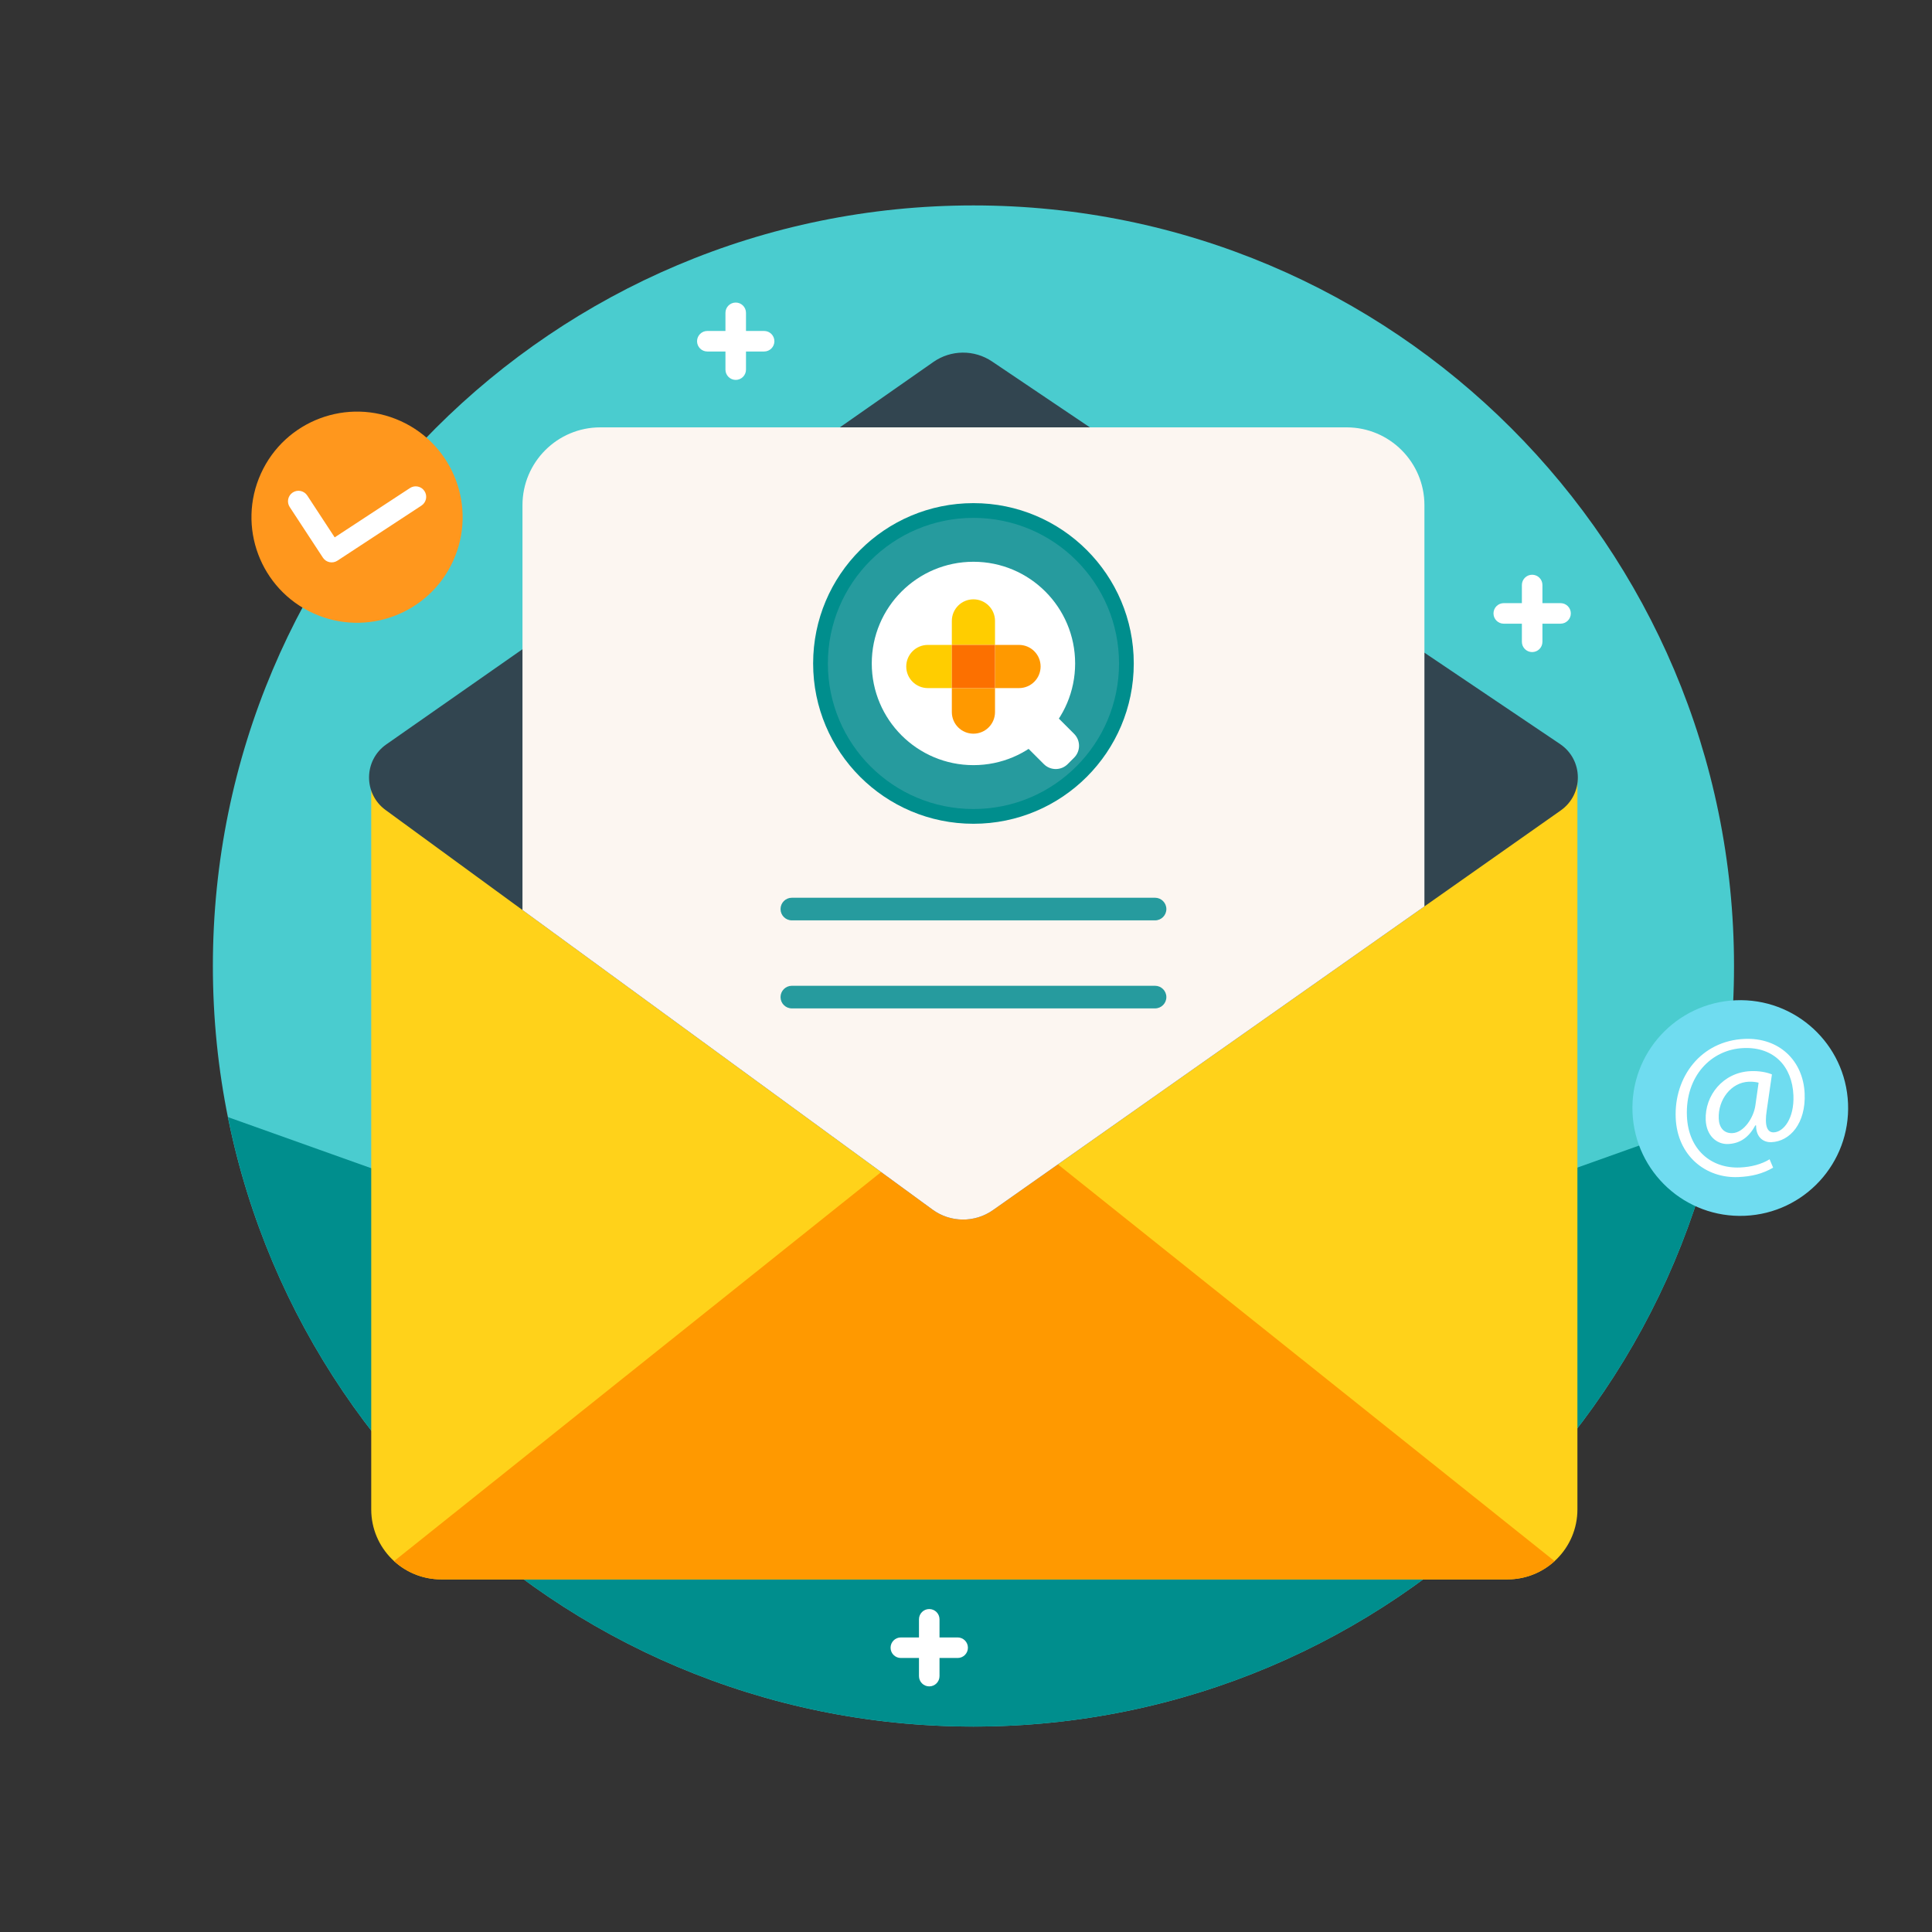 <svg width="250" height="250" viewBox="0 0 250 250" fill="none" xmlns="http://www.w3.org/2000/svg">
<rect x="0" y="0" width="250" height="250" fill="#333333" stroke="none"/>
<path fill-rule="evenodd" clip-rule="evenodd" d="M224.381 125C224.381 179.354 180.318 223.417 125.964 223.417C71.609 223.417 27.546 179.354 27.546 125C27.546 70.645 71.609 26.582 125.964 26.582C180.318 26.582 224.381 70.645 224.381 125Z" fill="#4ACCCF"/>
<path fill-rule="evenodd" clip-rule="evenodd" d="M29.492 144.551C38.56 189.539 78.304 223.417 125.964 223.417C173.624 223.417 213.368 189.539 222.436 144.551L125.933 178.956L29.492 144.551Z" fill="#008E8D"/>
<path fill-rule="evenodd" clip-rule="evenodd" d="M195.064 204.371H57.09C52.09 204.371 48.037 200.318 48.037 195.317V100.511H204.117V195.317C204.117 200.318 200.064 204.371 195.064 204.371Z" fill="#FFD21A"/>
<path fill-rule="evenodd" clip-rule="evenodd" d="M126.077 142.032L50.993 202.01C52.602 203.476 54.741 204.371 57.09 204.371H195.064C197.412 204.371 199.552 203.476 201.161 202.01L126.077 142.032Z" fill="#FF9900"/>
<path fill-rule="evenodd" clip-rule="evenodd" d="M49.894 104.816L120.667 156.52C122.989 158.216 126.134 158.244 128.486 156.589L201.959 104.871C204.949 102.767 204.903 98.321 201.871 96.279L128.37 46.773C126.069 45.224 123.052 45.25 120.779 46.839L49.982 96.329C47.05 98.379 47.004 102.706 49.894 104.816Z" fill="#324550"/>
<path fill-rule="evenodd" clip-rule="evenodd" d="M141.029 55.3H108.676H77.681C72.118 55.3 67.608 59.809 67.608 65.373V117.758L120.667 156.52C122.989 158.216 126.134 158.244 128.486 156.589L184.32 117.288V65.373C184.32 59.809 179.81 55.3 174.247 55.3H141.029Z" fill="#FCF6F1"/>
<path fill-rule="evenodd" clip-rule="evenodd" d="M146.709 85.85C146.709 97.308 137.421 106.595 125.964 106.595C114.507 106.595 105.219 97.308 105.219 85.85C105.219 74.393 114.507 65.105 125.964 65.105C137.421 65.105 146.709 74.393 146.709 85.85Z" fill="#008E8D"/>
<path fill-rule="evenodd" clip-rule="evenodd" d="M144.802 85.85C144.802 96.254 136.368 104.688 125.964 104.688C115.56 104.688 107.126 96.254 107.126 85.85C107.126 75.446 115.56 67.013 125.964 67.013C136.368 67.013 144.802 75.446 144.802 85.85Z" fill="#269B9E"/>
<path fill-rule="evenodd" clip-rule="evenodd" d="M139.122 85.85C139.122 93.117 133.231 99.009 125.964 99.009C118.697 99.009 112.806 93.117 112.806 85.85C112.806 78.583 118.697 72.692 125.964 72.692C133.231 72.692 139.122 78.583 139.122 85.85Z" fill="white"/>
<path fill-rule="evenodd" clip-rule="evenodd" d="M135.07 98.874L121.175 84.978C120.322 84.125 120.322 82.742 121.175 81.889L122.003 81.061C122.856 80.208 124.239 80.208 125.092 81.061L138.987 94.957C139.84 95.809 139.84 97.193 138.987 98.046L138.159 98.874C137.306 99.727 135.923 99.727 135.07 98.874Z" fill="white"/>
<path fill-rule="evenodd" clip-rule="evenodd" d="M120.061 83.452C118.518 83.452 117.267 84.702 117.267 86.245C117.267 87.788 118.518 89.039 120.061 89.039H123.167V83.452H120.061Z" fill="#FFCD00"/>
<path fill-rule="evenodd" clip-rule="evenodd" d="M131.861 83.452H128.754V89.039H131.861C133.403 89.039 134.654 87.788 134.654 86.245C134.654 84.702 133.403 83.452 131.861 83.452Z" fill="#FF9900"/>
<path fill-rule="evenodd" clip-rule="evenodd" d="M123.167 92.145C123.167 93.688 124.417 94.938 125.96 94.938H125.96C127.503 94.938 128.754 93.688 128.754 92.145V89.039H123.167V92.145Z" fill="#FF9900"/>
<path fill-rule="evenodd" clip-rule="evenodd" d="M128.754 80.345C128.754 78.802 127.503 77.552 125.96 77.552H125.96C124.417 77.552 123.167 78.802 123.167 80.345V83.451H128.754V80.345Z" fill="#FFCD00"/>
<mask id="mask0_431_2161" style="mask-type:alpha" maskUnits="userSpaceOnUse" x="0" y="0" width="250" height="250">
<path d="M0 250H250V0H0V250Z" fill="white"/>
</mask>
<g mask="url(#mask0_431_2161)">
<path fill-rule="evenodd" clip-rule="evenodd" d="M123.167 89.038H128.754V83.451H123.167V89.038Z" fill="#FC7000"/>
<path fill-rule="evenodd" clip-rule="evenodd" d="M149.463 119.096H102.465C101.657 119.096 101.001 118.441 101.001 117.632C101.001 116.824 101.657 116.168 102.465 116.168H149.463C150.271 116.168 150.927 116.824 150.927 117.632C150.927 118.441 150.271 119.096 149.463 119.096Z" fill="#269B9E"/>
<path fill-rule="evenodd" clip-rule="evenodd" d="M149.463 130.487H102.465C101.657 130.487 101.001 129.832 101.001 129.024C101.001 128.215 101.657 127.56 102.465 127.56H149.463C150.271 127.56 150.927 128.215 150.927 129.024C150.927 129.832 150.271 130.487 149.463 130.487Z" fill="#269B9E"/>
<path fill-rule="evenodd" clip-rule="evenodd" d="M201.935 78.046L199.59 78.046V75.701C199.59 74.967 198.995 74.372 198.26 74.372C197.526 74.372 196.931 74.967 196.931 75.701V78.046H194.586C193.852 78.046 193.257 78.641 193.257 79.376C193.257 80.11 193.852 80.705 194.586 80.705H196.931V83.05C196.931 83.784 197.526 84.379 198.26 84.379C198.995 84.379 199.59 83.784 199.59 83.05V80.704H201.935C202.669 80.704 203.264 80.109 203.264 79.375C203.264 78.641 202.669 78.046 201.935 78.046Z" fill="white"/>
<path fill-rule="evenodd" clip-rule="evenodd" d="M98.877 42.826H96.531V40.48C96.531 39.746 95.936 39.151 95.202 39.151C94.468 39.151 93.873 39.746 93.873 40.48V42.826H91.528C90.794 42.826 90.199 43.421 90.199 44.155C90.199 44.889 90.794 45.484 91.528 45.484H93.873V47.829C93.873 48.563 94.468 49.159 95.202 49.159C95.936 49.159 96.531 48.563 96.531 47.829V45.484H98.877C99.611 45.484 100.206 44.889 100.206 44.155C100.206 43.421 99.611 42.826 98.877 42.826Z" fill="white"/>
<path fill-rule="evenodd" clip-rule="evenodd" d="M123.918 211.884L121.573 211.884V209.539C121.573 208.805 120.978 208.21 120.244 208.21C119.51 208.21 118.915 208.805 118.915 209.539V211.884H116.57C115.836 211.884 115.24 212.48 115.24 213.214C115.24 213.948 115.836 214.543 116.57 214.543H118.915V216.888C118.915 217.622 119.51 218.217 120.244 218.217C120.978 218.217 121.573 217.622 121.573 216.888V214.543H123.918C124.653 214.543 125.248 213.948 125.248 213.213C125.248 212.479 124.653 211.884 123.918 211.884Z" fill="white"/>
<path fill-rule="evenodd" clip-rule="evenodd" d="M239.135 142.785C239.463 150.486 233.486 156.995 225.784 157.323C218.083 157.651 211.574 151.673 211.247 143.972C210.919 136.271 216.896 129.763 224.597 129.435C232.298 129.107 238.807 135.084 239.135 142.785Z" fill="#6FDCF0"/>
<path fill-rule="evenodd" clip-rule="evenodd" d="M227.563 140.099C227.304 140.033 226.865 139.949 226.276 139.974C224.024 140.07 222.298 142.272 222.403 144.754C222.451 145.88 223.049 146.675 224.175 146.627C225.66 146.564 226.935 144.612 227.149 143.014L227.563 140.099ZM229.442 151.095C228.065 151.897 226.645 152.239 224.93 152.312C220.733 152.491 217.045 149.571 216.836 144.658C216.612 139.386 220.077 134.675 225.758 134.433C230.211 134.243 233.339 137.238 233.521 141.512C233.684 145.351 231.63 147.694 229.224 147.797C228.201 147.84 227.224 147.189 227.235 145.625L227.133 145.629C226.301 147.178 225.155 147.97 223.62 148.035C222.135 148.098 220.805 146.95 220.719 144.928C220.583 141.755 222.968 138.756 226.526 138.605C227.626 138.558 228.608 138.747 229.287 139.026L228.614 143.695C228.313 145.656 228.658 146.539 229.504 146.528C230.81 146.498 232.194 144.696 232.068 141.727C231.91 138.017 229.571 135.45 225.604 135.619C221.433 135.796 218.067 139.247 218.288 144.442C218.47 148.716 221.372 151.233 225.159 151.072C226.618 151.01 227.961 150.645 228.985 150.011L229.442 151.095Z" fill="white"/>
<path fill-rule="evenodd" clip-rule="evenodd" d="M58.64 72.575C55.52 79.444 47.422 82.483 40.552 79.363C33.683 76.243 30.644 68.145 33.764 61.275C36.884 54.406 44.983 51.367 51.852 54.487C58.721 57.607 61.76 65.705 58.64 72.575Z" fill="#FF971D"/>
<path fill-rule="evenodd" clip-rule="evenodd" d="M42.641 72.744C42.3 72.673 41.987 72.473 41.782 72.159L37.488 65.608C37.077 64.981 37.252 64.139 37.88 63.728C38.506 63.317 39.348 63.493 39.759 64.12L43.308 69.536L53.048 63.153C53.675 62.742 54.517 62.917 54.927 63.544C55.338 64.171 55.163 65.013 54.536 65.424L43.661 72.551C43.348 72.756 42.981 72.815 42.641 72.744Z" fill="white"/>
</g>
</svg>
